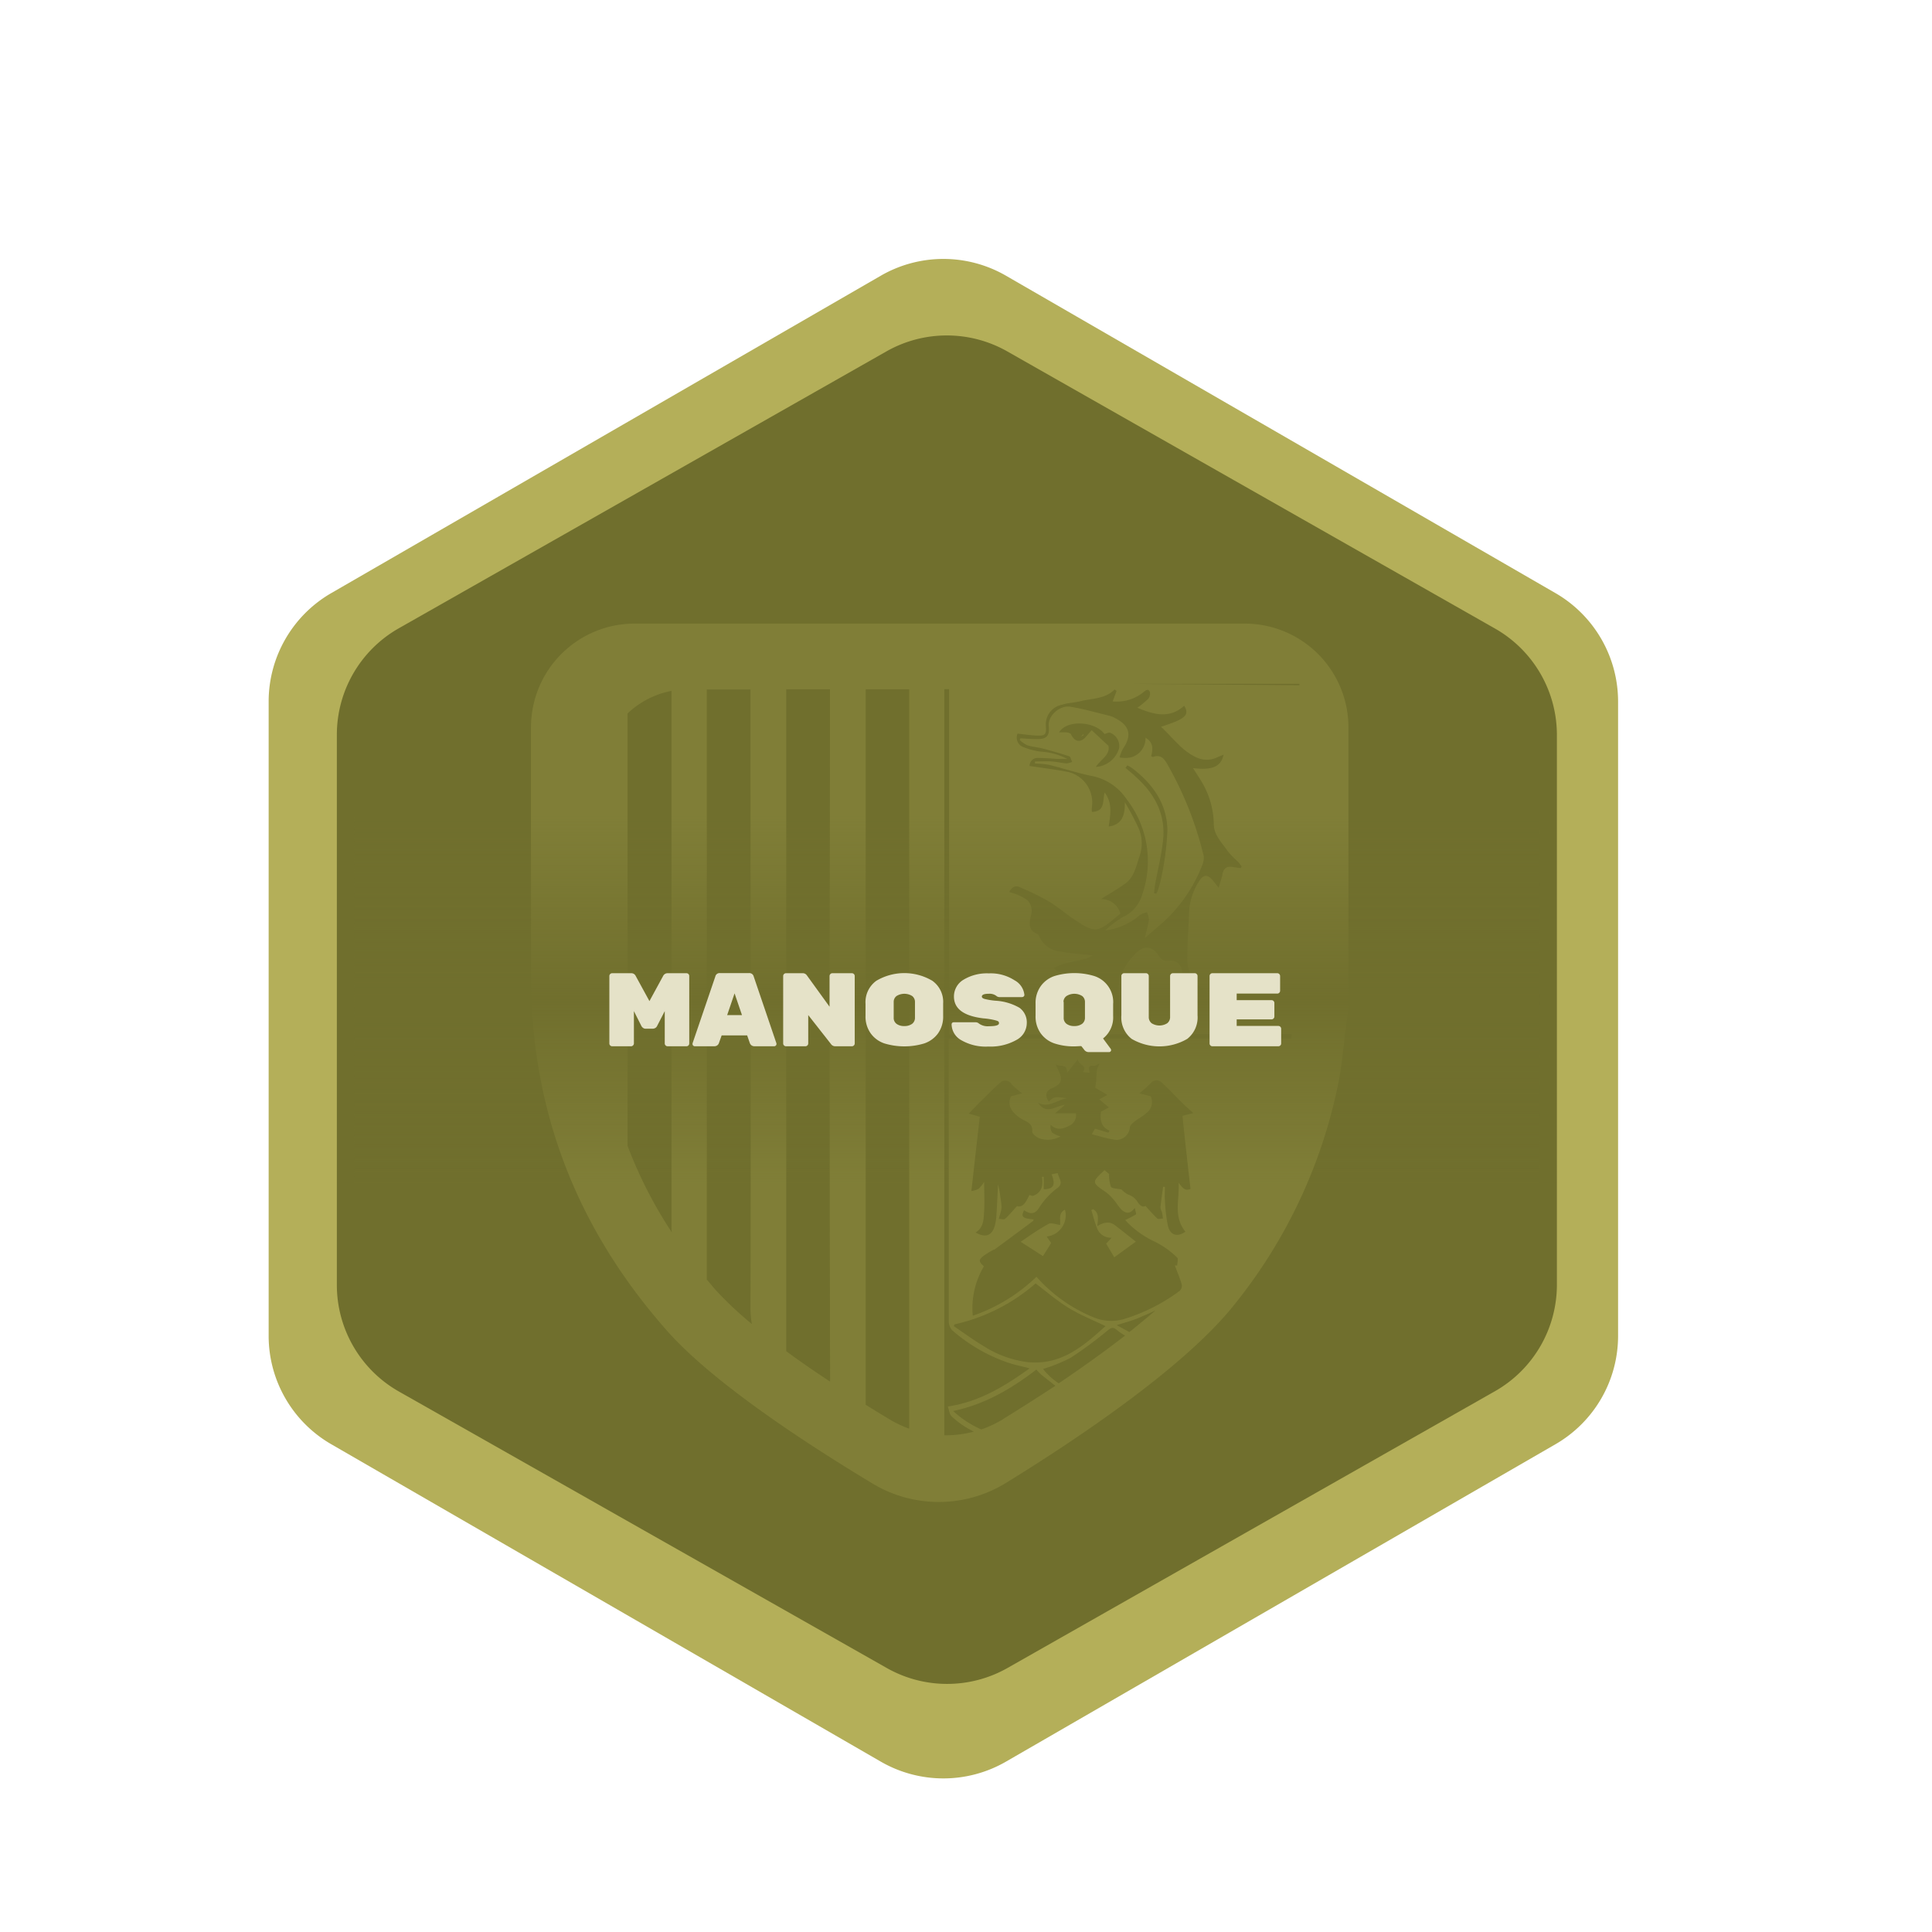 <svg xmlns="http://www.w3.org/2000/svg" xmlns:xlink="http://www.w3.org/1999/xlink" viewBox="0 0 346.99 346.99"><defs><style>.cls-1,.cls-3{fill:#b4af59;}.cls-2{fill:#706f2d;stroke:#b4af59;stroke-miterlimit:10;}.cls-3{opacity:0.24;}.cls-4{fill:url(#Dégradé_sans_nom_14);}.cls-5{fill:#e5e2c8;}</style><linearGradient id="Dégradé_sans_nom_14" x1="170.06" y1="212.58" x2="170.06" y2="146.5" gradientUnits="userSpaceOnUse"><stop offset="0" stop-color="#706f2d" stop-opacity="0"/><stop offset="0.5" stop-color="#706f2d"/><stop offset="1" stop-color="#706f2d" stop-opacity="0"/></linearGradient></defs><g id="Médailles_Finales" data-name="Médailles Finales"><g id="PACA"><path class="cls-1" d="M290.61,239.91V126a22.51,22.51,0,0,0-11.25-19.48l-98.68-57a22.48,22.48,0,0,0-22.49,0l-98.69,57A22.51,22.51,0,0,0,48.25,126v114A22.48,22.48,0,0,0,59.5,259.39l98.69,57a22.48,22.48,0,0,0,22.49,0l98.68-57A22.48,22.48,0,0,0,290.61,239.91Z"/><path class="cls-2" d="M280.12,230.75V132a22.48,22.48,0,0,0-11.39-19.56L181.16,62.68a22.49,22.49,0,0,0-22.21,0L71.39,112.4A22.48,22.48,0,0,0,60,132v98.79a22.5,22.5,0,0,0,11.39,19.56L159,300a22.49,22.49,0,0,0,22.21,0l87.57-49.72A22.5,22.5,0,0,0,280.12,230.75Z"/><path class="cls-3" d="M198.31,210c.07,0,0,0,0,0Z"/><path class="cls-3" d="M196,217.34c.34,1.06.6,2.15,1,3.17a2.64,2.64,0,0,0,2.67,1.78l-1,1.06c.52.89,1.05,1.77,1.45,2.46L204,223c-1.36-1.06-2.57-2.05-3.83-3-.95-.69-2-.45-3.1.22.16-1.33.34-2.43-.76-3.06Z"/><path class="cls-3" d="M194.17,132.23a1.07,1.07,0,0,0,.35-.14c.06,0,.08-.14.1-.26Z"/><path class="cls-3" d="M206,163.85a4,4,0,0,1,.35,1.37c-.15,1-.45,2-.75,3.27l2.1-1.82a27.26,27.26,0,0,0,8.21-11.25,3.28,3.28,0,0,0,.27-1.69,62.51,62.51,0,0,0-6.39-16.23c-.55-1-1.2-2.15-2.75-1.53,0,0-.13-.07-.3-.17.38-1.26.4-2.49-1-3.3a3.56,3.56,0,0,1-2.67,3.54,5.87,5.87,0,0,1-2,0,8.11,8.11,0,0,1,.62-1.58c1.63-2.35,1.22-4.12-1.33-5.44a4.38,4.38,0,0,0-1-.44c-2.34-.57-4.68-1.24-7.06-1.64-2-.34-4.11,1.65-3.94,3.41s-.27,2.4-2.15,2.39c-1,0-2-.09-2.93-.14l-.13.31a5.44,5.44,0,0,0,1.36.94c.88.29,1.83.34,2.73.58,1.61.42,3.21.87,4.79,1.4.26.09.35.68.53,1a3.18,3.18,0,0,1-1,.28c-.89-.07-1.77-.29-2.67-.35s-2,0-3,0v.37a17.22,17.22,0,0,1,2.51.23c2.57.63,5.09,1.48,7.67,2a9.77,9.77,0,0,1,6.26,4.16,18.13,18.13,0,0,1,2.79,17.21,6.31,6.31,0,0,1-3.49,4,18.16,18.16,0,0,0-3.13,2.37,11.54,11.54,0,0,0,6.24-2.77A4.37,4.37,0,0,1,206,163.85Zm-5-29.49a4.65,4.65,0,0,1-4.18,3.38c.85-1.37,2.63-2.15,2.25-3.8l-3-2.79c-.75.78-1.18,1.51-1.8,1.79-.88.38-1.52-.22-1.92-1.06-.1-.2-.51-.3-.79-.34a11.92,11.92,0,0,0-1.35,0c1.37-2.35,6.5-2,8.16.29.36-.09.71-.3,1-.23A2.57,2.57,0,0,1,201,134.36Zm2.74,4.9c-.53-.46-1.08-.9-1.61-1.35l.34-.45a6.83,6.83,0,0,1,1,.6c3.64,2.81,6.15,6.37,6.2,11.08a49.73,49.73,0,0,1-1,8,21.83,21.83,0,0,1-.66,2.62,4.56,4.56,0,0,1-.34.75l-.4-.09c.06-.52.1-1.05.19-1.57.5-2.8,1.22-5.58,1.47-8.41C209.24,145.8,207.1,142.2,203.69,139.26Z"/><path class="cls-3" d="M190.39,220c-.74-.09-1.58-.45-2.07-.18-1.68.91-3.24,2-5,3.21l4,2.57c.45-.74,1-1.56,1.46-2.36l-.8-1.16a3.84,3.84,0,0,0,3.29-4.82C190,217.91,190.52,219.09,190.39,220Z"/><path class="cls-3" d="M223.54,112H114a18.62,18.62,0,0,0-18.63,18.63q0,22.33,0,44.65c0,24.39,8.35,45.53,24.42,63.71,8.31,9.42,25.37,20.51,37,27.5a23,23,0,0,0,23.89-.16c12.65-7.79,32-20.72,40.93-31.92a92.48,92.48,0,0,0,18.74-39.8c.76-3.74,1-7.59,1.55-11.38,0-.17,0-.33.07-.5a18.52,18.52,0,0,0,.21-2.79V130.57A18.63,18.63,0,0,0,223.54,112ZM112.71,205.79V128.14a15.75,15.75,0,0,1,7.89-4.06v.29q0,47.85,0,95.7c0,.44,0,.86.06,1.27A78.79,78.79,0,0,1,112.71,205.79Zm15.78,25.85c-.53-.6-1-1.21-1.55-1.82v-106h7.85v.69c0,36.76.09,73.52,0,110.29a16.06,16.06,0,0,0,.25,3A63.27,63.27,0,0,1,128.49,231.64Zm12.72,11V123.8h7.85v.34q0,25.52-.06,51,0,36.5.09,73C146.45,246.41,143.78,244.57,141.21,242.68ZM159.9,255c-1.39-.83-2.88-1.74-4.42-2.7V123.8h7.81v1q0,54,0,107.92,0,11.94,0,23.87A19.64,19.64,0,0,1,159.9,255Zm23.2-95.67a45.06,45.06,0,0,1,5.23,2.54c1.67,1,3.16,2.32,4.79,3.39,3.45,2.28,4,2.23,7.11-.35.33-.27.65-.56,1-.82a3.58,3.58,0,0,0-3.5-2.62c1.49-.94,3-1.79,4.45-2.84s1.87-3,2.43-4.7a6.91,6.91,0,0,0-.1-5.14,48.18,48.18,0,0,0-2.49-4.71c.07,2.72-.75,4.06-2.9,4.37.29-2.06.75-4.14-.72-6.11-.41,1.47.16,3.41-2.3,3.48a4.49,4.49,0,0,1,0-.83,5.64,5.64,0,0,0-4.08-6.3c-2.32-.48-4.69-.75-7.11-1.12a1.44,1.44,0,0,1,1.62-1.44c1.21,0,2.41.12,3.62.18.41,0,.82,0,1.53,0A11.49,11.49,0,0,0,187,135a12.57,12.57,0,0,1-3.15-.8,1.82,1.82,0,0,1-1.1-2.44c1.18.12,2.32.31,3.47.35,1.52.06,1.71-.2,1.62-1.68a3.59,3.59,0,0,1,2.89-3.86c1.07-.34,2.23-.36,3.33-.64,2.09-.53,4.41-.36,6.12-2.1l.36.27c-.22.6-.45,1.19-.7,1.87a7.59,7.59,0,0,0,5.45-1.6c.41-.31.86-.81,1.22-.13a1.48,1.48,0,0,1-.3,1.28,16.07,16.07,0,0,1-1.93,1.59c3,1.27,5.77,2,8.41-.36,1,1.69.22,2.37-4.17,3.78,2.17,2,3.79,4.38,6.49,5.56a4.33,4.33,0,0,0,3.64-.09c.33-.15.67-.28,1.11-.46-.47,2.17-2,2.82-5.49,2.42.53.83,1.05,1.6,1.52,2.4A15.19,15.19,0,0,1,218,148c0,2,1.51,3.38,2.54,4.92a15.82,15.82,0,0,0,1.72,1.76c.27.28.5.61.75.91l-.16.33c-.46-.06-.92-.11-1.38-.19-1.16-.21-1.7.19-1.93,1.37-.14.69-.38,1.36-.66,2.35-.6-.75-.9-1.16-1.24-1.52-.84-.93-1.54-.79-2.21.23a11.21,11.21,0,0,0-1.88,6c-.07,2.73-.35,5.46-.31,8.18a6.44,6.44,0,0,0,3.3,5.63,3.42,3.42,0,0,1,.57.61,1.39,1.39,0,0,1-2.12,0,17.67,17.67,0,0,1-2.08-2.78,8.28,8.28,0,0,1-.68-1.74,2,2,0,0,0-2.32-1.5,1.65,1.65,0,0,1-1.75-.87c-1.38-2-2.87-1.95-4.47-.16a9.93,9.93,0,0,0-2.89,6.49c-.07,2.72,1.27,4.11,4,4.34a7.44,7.44,0,0,1,1.64.57,6.1,6.1,0,0,1-1.57,1.13c-1.85.55-3.16-.53-4.26-1.8a28,28,0,0,1-2-2.89c-.34-.5-.67-.75-1.34-.49a1.44,1.44,0,0,1-1.87-.83,5.62,5.62,0,0,0-4.92-3.44,1.92,1.92,0,0,1-.66-.23,4.45,4.45,0,0,1-.56-.52,13.51,13.51,0,0,1,1.6-.7c1.39-.37,2.81-.65,4.21-1a6.94,6.94,0,0,0,1.17-.57c-2-.23-3.87-.35-5.73-.68a4.67,4.67,0,0,1-3.91-2.82.6.6,0,0,0-.29-.35c-1.67-.62-1.45-1.93-1.18-3.23a2.76,2.76,0,0,0-.62-2.84,8.26,8.26,0,0,0-2-1.05,10.69,10.69,0,0,0-1.27-.4C181.69,159.36,182.34,159,183.1,159.31Zm-2.91,95.54a20,20,0,0,1-3.95,1.86,18,18,0,0,1-5.05-3.31c5.76-1.22,10.46-4,14.95-7.45a7.62,7.62,0,0,0,.87.92c.84.67,1.69,1.33,2.54,2C186.21,251.08,183,253.11,180.19,254.85Zm4.66-10.19a19.18,19.18,0,0,1-8.32-3c-1.79-1.07-3.48-2.32-5.21-3.49,0-.11.07-.22.1-.33A33.13,33.13,0,0,0,186,230.5c2,1.54,3.91,3.17,6,4.44s4.3,2.14,6.55,3.23C194.69,241.67,190.72,245.15,184.85,244.66Zm5.31,3.78a12.07,12.07,0,0,1-2.83-2.59,29.08,29.08,0,0,0,4.94-2,72.12,72.12,0,0,0,6.59-4.86c.64-.51,1-.78,1.74-.14a8.65,8.65,0,0,0,1.47,1C198.23,242.85,194.12,245.78,190.16,248.44Zm12.69-9.21L200.56,238c1.51-.49,2.72-.79,3.85-1.27s2.13-.9,3.16-1.4C206.08,236.6,204.49,237.92,202.85,239.23Zm11-25.73c-.9.34-1.23.19-2.17-1.11.19,3-1,6.08,1.22,8.8-1.38,1-2.7.7-3.13-1a28.56,28.56,0,0,1-.55-4.63c-.07-.81,0-1.62,0-2.43h-.32c-.17,1.24-.36,2.47-.48,3.71,0,.31.22.64.3,1s.1.65.15,1c-.35,0-.85.15-1,0-.75-.69-1.41-1.48-2.15-2.28-.61.37-1.11-.24-1.47-.8a3,3,0,0,0-1.63-1.23,4.37,4.37,0,0,1-1.2-.92c-.81-.18-1.7-.14-1.9-.49a6.64,6.64,0,0,1-.33-2.29l-.81-.68c-2.36,2.16-2.33,2.21.33,4a9.84,9.84,0,0,1,1.74,1.84,11.69,11.69,0,0,0,1,1.28c.72.61,1.51.86,2.35-.37.11.57.33,1.12.22,1.19a16.26,16.26,0,0,1-1.92,1,5.63,5.63,0,0,0,.64.69,16.93,16.93,0,0,0,4.69,3.22,15.17,15.17,0,0,1,4,2.86c.23.19,0,.91,0,1.39H211c.42,1.13.9,2.24,1.24,3.39a1.29,1.29,0,0,1-.35,1.17,32.83,32.83,0,0,1-10,5.07,8.29,8.29,0,0,1-5.62-.36,27.65,27.65,0,0,1-10.12-7.23,30.81,30.81,0,0,1-11.44,7,14.65,14.65,0,0,1,2-8.87c-1-.92-1-1.17.09-2a17.82,17.82,0,0,1,1.67-1s.08,0,.11,0q3.47-2.55,6.93-5.13c.07-.05.09-.19.14-.3-2.06-.2-2.31-.45-1.72-1.66,1.1.78,2,.74,2.71-.47a13.28,13.28,0,0,1,3.33-3.56c1.12-.85.12-1.76,0-2.63l-1.09.22c.47,1.33.85,2.68-1.43,2.68v-2.23l-.32,0c.26,1.52,0,2.81-1.56,3.4-.18.06-.43-.07-.7-.13-.78,1.74-1.37,2.22-2.23,2-.78.85-1.4,1.63-2.13,2.28-.21.18-.75,0-1.13,0,.08-.31.18-.62.26-.93a4.23,4.23,0,0,0,.23-1.1c0-.7-.14-1.4-.23-2.09a15.07,15.07,0,0,0-.39-2.07c-.09,1.85-.17,3.71-.29,5.56a9.15,9.15,0,0,1-.26,1.73c-.48,1.91-1.66,2.38-3.49,1.35,1.49-.9,1.45-2.43,1.54-3.84.11-1.67,0-3.36,0-5.25a5.89,5.89,0,0,1-1,1.25,4.29,4.29,0,0,1-1.29.4c.52-4.6,1-9,1.51-13.34L174,200c.82-.85,1.49-1.56,2.19-2.25,1.11-1.09,2.2-2.21,3.37-3.24a1.32,1.32,0,0,1,2.13.23,15.35,15.35,0,0,0,1.89,1.63l-2,.53c-.67,1.38-.14,2.77,1.81,4,.91.58,2.16.78,2,2.38,0,.34.79,1,1.33,1.18a4.67,4.67,0,0,0,3.76-.37,4.79,4.79,0,0,1-1.53-.68,2,2,0,0,1-.25-1.41c1.09,1.05,2.12.79,3.18.25a2.08,2.08,0,0,0,1.36-2.3h-3.74l1.76-1.51c-1.56.1-3.35,1.91-4.81-.39,1.9,1,3.34-.47,5.17-.81-2.31-.3-2.31-.3-3.25.62-.76-1.05-.56-1.93.56-2.41,1.69-.72,2-1.5,1.21-3.11a7.83,7.83,0,0,1-.57-1.34c.36.85,2.21-.29,2.06,1.7l2-2.49c-.12,1.09,1.85,1.06.85,2.33l1.21.12c-.1-.65-.42-1.46.84-1.23.24,0,.56-.34,1-.4a4.93,4.93,0,0,0-.52,1.09,16.18,16.18,0,0,0-.11,1.71c0,.4-.1.8-.19,1.53l2.19,1.29-1.47.79c.55.46,1.06.9,1.73,1.45l-1.43.77c-.13,1.28-.14,2.66,1.54,3.4l-.2.38-2.41-.73-.57,1c1.35.34,2.58.74,3.83.93a2.41,2.41,0,0,0,3-2.18c.07-.4.54-.78.91-1.07.67-.54,1.47-.92,2.08-1.5a2.46,2.46,0,0,0,.76-3l-2.06-.52a21.61,21.61,0,0,0,2-1.76,1.34,1.34,0,0,1,2.15-.08c1.23,1.12,2.37,2.36,3.56,3.54.59.58,1.21,1.12,2,1.83l-1.94.51C212.8,204.63,213.3,209,213.81,213.5Zm18.08-27H170.4v1.51l0,32.56c0,5.57,0,11.13,0,16.7a2.39,2.39,0,0,0,.62,1.63,30,30,0,0,0,10.11,5.84c1.19.4,2.43.62,3.79,1-4.47,3.21-9,6-14.69,6.85.23.65.29,1.38.68,1.76a15.85,15.85,0,0,0,4,2.75,19.52,19.52,0,0,1-5.31.66v-134h.86v62H172l35.62-.05q12.16,0,24.34,0H232C232,186,231.92,186.27,231.89,186.54Zm-28.4-63.7h29.85c0,.08,0,.16,0,.25Z"/><rect class="cls-4" x="63.63" y="146.5" width="212.86" height="66.08"/></g><g id="Textes"><path class="cls-5" d="M119.86,174.79h3.43a.51.51,0,0,1,.36.15.52.52,0,0,1,.14.36v12.11a.52.52,0,0,1-.14.35.51.51,0,0,1-.36.15H119.9a.49.49,0,0,1-.36-.15.49.49,0,0,1-.15-.35V181.6L118,184.3a.77.77,0,0,1-.33.34,1,1,0,0,1-.46.12H116a.79.79,0,0,1-.52-.16,1.11,1.11,0,0,1-.27-.3l-1.36-2.7v5.81a.46.46,0,0,1-.16.35.45.45,0,0,1-.35.15h-3.39a.49.49,0,0,1-.36-.15.49.49,0,0,1-.15-.35V175.3a.51.51,0,0,1,.51-.51h3.43a.86.86,0,0,1,.8.51l2.46,4.5,2.45-4.5A.89.89,0,0,1,119.86,174.79Z"/><path class="cls-5" d="M128.33,187.91h-3.54a.4.4,0,0,1-.29-.12.35.35,0,0,1-.12-.23.76.76,0,0,1,0-.17l4.09-12a.78.78,0,0,1,.84-.62h5.21a.8.8,0,0,1,.85.62l4.08,12a.39.39,0,0,1,0,.17.35.35,0,0,1-.12.23.4.4,0,0,1-.29.12h-3.54a.87.87,0,0,1-.85-.63l-.46-1.32h-4.58l-.47,1.32A.85.85,0,0,1,128.33,187.91Zm4.93-5.6-1.33-3.9-1.33,3.9Z"/><path class="cls-5" d="M149.53,174.79H153a.51.51,0,0,1,.51.51v12.11a.49.49,0,0,1-.15.35.49.49,0,0,1-.36.15h-3a.91.91,0,0,1-.75-.39l-4.09-5.21v5.1a.49.49,0,0,1-.15.35.49.49,0,0,1-.36.15h-3.48a.49.49,0,0,1-.36-.15.49.49,0,0,1-.15-.35V175.3a.51.51,0,0,1,.51-.51h3a.88.88,0,0,1,.74.38l4.08,5.64V175.3a.51.51,0,0,1,.51-.51Z"/><path class="cls-5" d="M169.39,180.24v2.23a5.15,5.15,0,0,1-.93,3.14A5.09,5.09,0,0,1,166,187.4a12.36,12.36,0,0,1-7.16,0,5,5,0,0,1-2.45-1.79,5.15,5.15,0,0,1-.94-3.18v-2.15a4.72,4.72,0,0,1,1.94-4.13,9.86,9.86,0,0,1,10.06,0A4.65,4.65,0,0,1,169.39,180.24Zm-8.88-.3v2.83a1.3,1.3,0,0,0,.52,1.12,2.23,2.23,0,0,0,1.39.39,2.28,2.28,0,0,0,1.4-.4,1.35,1.35,0,0,0,.51-1.13V180a1.33,1.33,0,0,0-.51-1.12,2.66,2.66,0,0,0-2.79,0A1.3,1.3,0,0,0,160.51,179.94Z"/><path class="cls-5" d="M183.1,181a3.23,3.23,0,0,1,1.31,2.8,3.46,3.46,0,0,1-1.9,3,9.45,9.45,0,0,1-5,1.16,8.78,8.78,0,0,1-4.86-1.14,3.32,3.32,0,0,1-1.74-2.81c0-.28.15-.41.43-.41h3.85a.89.89,0,0,1,.63.23,2.7,2.7,0,0,0,1.82.48c1.19,0,1.78-.18,1.78-.53s-.19-.39-.56-.51a12.45,12.45,0,0,0-2.23-.37c-3.54-.42-5.3-1.72-5.3-3.93a3.5,3.5,0,0,1,1.7-3,8.1,8.1,0,0,1,4.56-1.15,7.89,7.89,0,0,1,4.62,1.24,3.36,3.36,0,0,1,1.77,2.61.35.35,0,0,1-.13.3.48.48,0,0,1-.32.11h-4a.84.84,0,0,1-.58-.21,2,2,0,0,0-1.35-.39q-1.26,0-1.26.51c0,.18.16.32.49.42a12.61,12.61,0,0,0,1.95.32A9.67,9.67,0,0,1,183.1,181Z"/><path class="cls-5" d="M199.92,180.22v2.23a4.8,4.8,0,0,1-1.81,4.06l1.38,1.87c.09.18.09.32,0,.42a.38.38,0,0,1-.31.16h-3.58a1,1,0,0,1-.91-.47l-.49-.61c-.4,0-.81.05-1.24.05a11,11,0,0,1-3.58-.53,5,5,0,0,1-2.45-1.79,5.15,5.15,0,0,1-.94-3.18v-2.15a5.15,5.15,0,0,1,.94-3.18,5,5,0,0,1,2.45-1.8,12.36,12.36,0,0,1,7.16,0,4.92,4.92,0,0,1,3.39,4.92Zm-8.88-.28v2.83a1.3,1.3,0,0,0,.52,1.12,2.23,2.23,0,0,0,1.39.39,2.28,2.28,0,0,0,1.4-.4,1.35,1.35,0,0,0,.51-1.13V180a1.33,1.33,0,0,0-.51-1.12,2.66,2.66,0,0,0-2.79,0A1.3,1.3,0,0,0,191,179.94Z"/><path class="cls-5" d="M213.24,186.58a9.92,9.92,0,0,1-10,0,4.88,4.88,0,0,1-1.84-4.22v-7.07a.45.45,0,0,1,.15-.35.45.45,0,0,1,.35-.15h3.92a.47.47,0,0,1,.35.15.49.49,0,0,1,.15.35v7.33a1.41,1.41,0,0,0,.52,1.16,2.63,2.63,0,0,0,2.79,0,1.38,1.38,0,0,0,.52-1.16v-7.33a.51.51,0,0,1,.5-.5h3.92a.49.49,0,0,1,.36.15.49.49,0,0,1,.15.35v7.07A4.89,4.89,0,0,1,213.24,186.58Z"/><path class="cls-5" d="M222.11,184.26h7.48a.49.49,0,0,1,.36.15.49.49,0,0,1,.15.35v2.65a.49.49,0,0,1-.15.35.49.49,0,0,1-.36.15H217.75a.49.49,0,0,1-.36-.15.49.49,0,0,1-.15-.35V175.3a.51.51,0,0,1,.51-.51h11.66a.49.49,0,0,1,.35.15.49.49,0,0,1,.15.36v2.64a.49.49,0,0,1-.15.36.49.49,0,0,1-.35.15h-7.3v1.18h6.26a.49.49,0,0,1,.36.15.49.49,0,0,1,.15.35v2.44a.51.51,0,0,1-.51.51h-6.26Z"/></g></g></svg>